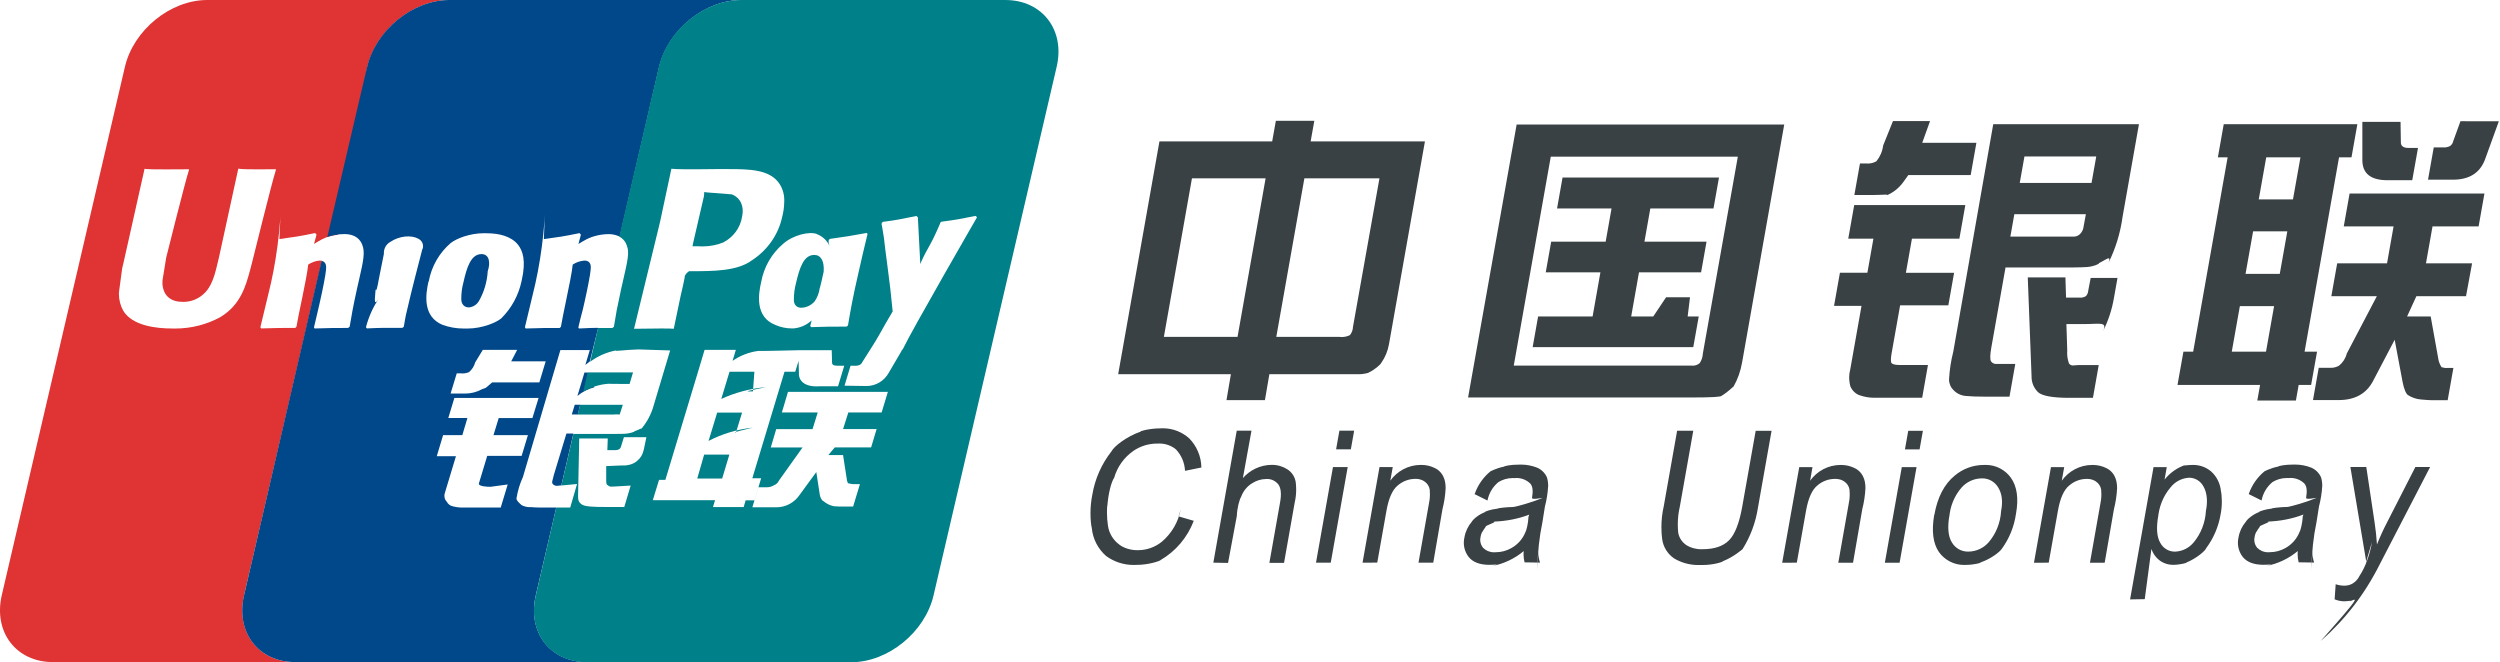 <?xml version="1.0" encoding="UTF-8"?>
<svg width="151px" height="40px" viewBox="0 0 151 40" version="1.1" xmlns="http://www.w3.org/2000/svg" xmlns:xlink="http://www.w3.org/1999/xlink">
    <title>中国银联</title>
    <g id="案例---优化" stroke="none" stroke-width="1" fill="none" fill-rule="evenodd">
        <g id="独角兽" transform="translate(-1220, -1636)" fill-rule="nonzero">
            <g id="更多logo" transform="translate(370, 1596)">
                <g id="中国银联" transform="translate(850, 40)">
                    <path d="M14.742,35.945 L19.444,15.753 C19.403,15.743 19.357,15.737 19.309,15.737 C19.309,15.737 19.308,15.737 19.308,15.737 C19.05,15.762 18.816,15.847 18.615,15.98 C18.591,16.331 18.362,17.462 18.255,17.982 C18.023,19.07 18.007,19.196 17.906,19.734 L17.836,19.806 C17.01,19.806 16.724,19.806 15.772,19.838 L15.727,19.761 C15.887,19.112 16.043,18.463 16.196,17.814 C16.668,15.965 16.96,13.833 17.002,11.64 L16.876,14.44 C17.804,14.312 18.028,14.285 19.034,14.077 L19.119,14.173 L18.967,14.733 C19.138,14.632 19.298,14.528 19.474,14.44 C19.746,14.306 20.062,14.214 20.396,14.182 L22.181,4.051 C22.715,1.816 24.934,0 27.161,0 L12.521,0 C10.289,0 8.059,1.816 7.542,4.051 L0.108,35.947 C-0.409,38.177 0.975,39.991 3.202,39.991 L17.834,39.991 C15.602,39.991 14.22,38.177 14.746,35.947 L14.742,35.945 Z M13.28,19.169 C12.496,19.594 11.563,19.844 10.572,19.844 C10.509,19.844 10.446,19.843 10.383,19.841 C9.52,19.841 7.991,19.703 7.437,18.756 C7.276,18.464 7.182,18.115 7.182,17.745 C7.182,17.72 7.182,17.695 7.183,17.669 L7.378,16.217 L7.482,15.771 L8.658,10.525 C8.658,10.525 8.719,10.237 8.733,10.189 C8.757,10.224 9.16,10.242 11.424,10.224 L11.408,10.29 C11.2,10.907 10.037,15.563 10.037,15.563 L9.813,16.953 L9.813,17.187 C9.885,17.873 10.315,18.233 11.04,18.233 C11.052,18.233 11.067,18.233 11.081,18.233 C11.515,18.233 11.912,18.079 12.222,17.822 C12.806,17.35 12.979,16.611 13.219,15.576 C13.219,15.576 14.329,10.464 14.393,10.186 C14.547,10.221 15.03,10.24 16.67,10.221 C16.658,10.249 16.651,10.281 16.65,10.315 C16.446,10.92 15.249,15.758 15.249,15.758 L15.115,16.278 C14.843,17.291 14.526,18.436 13.28,19.169 L13.28,19.169 Z" id="形状" fill="#E03333"></path>
                    <path d="M32.363,35.945 L33.598,30.656 L33.065,30.656 C32.63,30.656 32.31,30.656 32.092,30.63 C32.065,30.632 32.035,30.633 32.004,30.633 C31.825,30.633 31.657,30.59 31.51,30.512 C31.387,30.403 31.193,30.248 31.195,30.104 C31.271,29.632 31.402,29.208 31.585,28.812 L33.847,21.145 L35.623,21.145 L35.356,22.039 C35.356,22.039 35.471,21.948 35.623,21.834 L36.13,19.801 C35.813,19.801 35.492,19.815 34.967,19.841 L34.932,19.775 C35.012,19.42 35.103,19.065 35.199,18.708 L35.311,18.22 C35.484,17.459 35.655,16.574 35.674,16.307 C35.69,16.144 35.746,15.739 35.284,15.739 C35.027,15.764 34.793,15.849 34.592,15.981 C34.567,16.334 34.338,17.465 34.226,17.985 C33.996,19.073 33.983,19.198 33.879,19.737 L33.81,19.809 C32.983,19.809 32.7,19.809 31.748,19.841 L31.705,19.763 C31.863,19.114 32.019,18.465 32.172,17.816 C32.637,15.989 32.923,13.882 32.964,11.714 L32.847,14.443 C33.775,14.314 34.002,14.288 35.004,14.08 L35.085,14.176 L34.938,14.736 C35.103,14.633 35.272,14.535 35.445,14.443 C35.834,14.254 36.29,14.143 36.772,14.141 C36.742,14.141 36.757,14.141 36.771,14.141 C37.009,14.141 37.233,14.196 37.432,14.294 L39.808,4.051 C40.341,1.816 42.558,0 44.793,0 L27.15,0 C24.923,0 22.696,1.816 22.17,4.051 L19.77,14.314 C20.078,14.204 20.434,14.139 20.804,14.138 C21.194,14.138 21.674,14.261 21.874,14.77 C22.066,15.224 21.941,15.784 21.69,16.885 L21.562,17.445 C21.295,18.67 21.263,18.896 21.119,19.736 L21.023,19.808 C20.223,19.808 19.94,19.808 19.002,19.84 L18.964,19.774 C19.047,19.419 19.135,19.064 19.215,18.707 L19.327,18.216 C19.5,17.456 19.674,16.57 19.69,16.304 C19.703,16.157 19.748,15.826 19.423,15.752 L14.742,35.947 C14.219,38.177 15.593,39.99 17.833,39.99 L35.455,39.99 C33.225,39.99 31.838,38.176 32.364,35.944 L32.363,35.945 Z M32.958,21.829 L32.577,23.095 L29.728,23.095 L29.419,23.362 C29.286,23.49 29.24,23.437 29.067,23.53 C28.789,23.68 28.46,23.769 28.11,23.77 L27.216,23.77 L27.587,22.551 L27.853,22.551 C27.881,22.554 27.912,22.556 27.945,22.556 C28.08,22.556 28.209,22.528 28.327,22.477 C28.505,22.327 28.641,22.121 28.703,21.885 L29.163,21.13 L31.238,21.13 L30.876,21.826 L32.961,21.826 L32.958,21.829 Z M25.49,15.121 C25.41,15.419 25.154,16.417 25.077,16.721 C24.989,17.084 24.896,17.441 24.81,17.788 C24.632,18.55 24.56,18.833 24.514,19.039 C24.468,19.244 24.463,19.337 24.389,19.735 L24.346,19.77 L24.301,19.802 L23.204,19.802 C22.908,19.802 22.607,19.817 22.159,19.836 L22.132,19.802 L22.103,19.764 C22.274,19.116 22.535,18.548 22.876,18.039 C22.538,18.557 22.658,18.025 22.686,17.469 C22.719,17.686 22.81,17.281 22.868,16.929 C22.927,16.577 23.135,15.633 23.188,15.329 C23.187,15.312 23.186,15.293 23.186,15.274 C23.186,14.983 23.349,14.73 23.59,14.603 C24.098,14.254 24.845,14.174 25.274,14.425 C25.44,14.507 25.552,14.676 25.552,14.87 C25.552,14.963 25.526,15.051 25.481,15.126 L25.49,15.121 Z M25.893,17.009 C26.064,16.071 26.542,15.267 27.217,14.684 C27.571,14.404 28.371,14.086 29.245,14.086 C29.29,14.086 29.335,14.087 29.38,14.089 C30.142,14.089 30.878,14.262 31.299,14.795 C31.566,15.147 31.79,15.724 31.507,16.959 C31.319,17.852 30.886,18.624 30.282,19.224 C30.013,19.46 29.16,19.845 28.218,19.845 C28.166,19.845 28.114,19.844 28.062,19.842 C28.048,19.843 28.023,19.843 27.999,19.843 C27.558,19.843 27.135,19.766 26.742,19.626 C25.506,19.127 25.709,17.764 25.88,17.009 L25.893,17.009 Z M30.243,30.657 L27.899,30.657 C27.699,30.654 27.507,30.625 27.324,30.574 C27.193,30.55 27.052,30.439 26.976,30.29 C26.899,30.222 26.841,30.091 26.841,29.946 C26.841,29.888 26.851,29.833 26.868,29.78 L27.539,27.555 L26.381,27.555 L26.763,26.282 L27.925,26.282 L28.232,25.248 L27.077,25.248 L27.445,24.034 L32.531,24.034 L32.158,25.25 L30.123,25.25 L29.806,26.282 L31.886,26.282 L31.507,27.536 L29.427,27.536 L28.928,29.192 C28.867,29.379 29.422,29.403 29.622,29.403 L30.665,29.262 L30.246,30.648 L30.243,30.657 Z" id="形状" fill="#004889"></path>
                    <path d="M35.3,22.503 L34.876,23.914 C35.165,23.67 35.514,23.488 35.897,23.392 L35.489,22.501 L35.294,22.501 L35.3,22.503 Z M28.328,18.567 C28.594,18.541 28.818,18.384 28.938,18.163 C29.228,17.654 29.421,17.032 29.461,16.368 C29.619,15.929 29.587,15.347 29.086,15.347 C28.451,15.347 28.197,16.129 27.989,17.065 C27.909,17.357 27.862,17.693 27.861,18.039 C27.861,18.567 28.261,18.567 28.328,18.567 L28.328,18.567 Z M33.433,28.768 C33.358,29.035 33.324,29.147 33.372,29.214 C33.431,29.293 33.524,29.345 33.63,29.345 C33.633,29.345 33.636,29.345 33.639,29.345 L33.905,29.318 L34.633,26.184 L34.212,26.184 L33.428,28.766 L33.433,28.768 Z M34.716,24.445 L34.537,25.034 L34.905,25.034 L35.041,24.445 L34.716,24.445 Z" id="形状" fill="#004889"></path>
                    <path d="M48.398,18.588 C48.723,18.578 49.011,18.429 49.207,18.199 C49.362,17.975 49.475,17.693 49.514,17.388 C49.502,17.473 49.572,17.206 49.636,16.921 C49.678,16.731 49.716,16.566 49.75,16.409 C49.796,15.771 49.582,15.398 49.18,15.398 C48.542,15.398 48.294,16.177 48.081,17.091 C47.999,17.395 47.95,17.744 47.949,18.103 C47.95,18.588 48.345,18.588 48.398,18.588 L48.398,18.588 Z M37.431,25.026 L37.62,24.448 L35.033,24.448 L34.897,25.037 L37.05,25.037 C37.107,25.031 37.174,25.027 37.242,25.027 C37.309,25.027 37.376,25.031 37.442,25.038 L37.431,25.026 Z" id="形状" fill="#008089"></path>
                    <path d="M60.728,0.001 L44.773,0.001 C42.538,0.001 40.311,1.817 39.789,4.052 L37.404,14.292 C37.633,14.411 37.802,14.617 37.869,14.866 C38.025,15.228 37.9,15.788 37.647,16.889 L37.519,17.449 C37.252,18.674 37.215,18.9 37.079,19.74 L36.98,19.812 L36.121,19.812 L35.646,21.85 C36.098,21.512 36.641,21.268 37.231,21.161 C36.996,21.248 37.767,21.124 38.564,21.105 L40.476,21.167 L39.5,24.429 C39.339,25.037 39.046,25.563 38.653,25.997 C38.866,25.763 38.63,25.95 38.35,26.04 C38.294,26.101 38.008,26.188 37.704,26.202 C37.676,26.2 37.385,26.208 36.98,26.211 L34.633,26.211 L33.905,29.324 L34.854,29.233 L34.441,30.657 L33.598,30.657 L32.363,35.957 C31.829,38.186 33.222,40 35.454,40 L51.403,40 C53.638,40 55.868,38.186 56.388,35.957 L63.818,4.053 C64.352,1.818 62.954,0.001 60.725,0.001 L60.728,0.001 Z M49.329,14.137 C49.678,14.267 49.953,14.525 50.103,14.853 C50.03,14.641 50.049,14.566 50.06,14.489 L50.132,14.428 C51.094,14.292 51.361,14.254 52.364,14.068 L52.396,14.15 C52.212,14.908 52.031,15.665 51.863,16.425 C51.492,18.026 51.359,18.826 51.217,19.66 L51.129,19.727 C50.164,19.727 49.883,19.727 48.995,19.759 L48.937,19.687 C48.966,19.575 48.995,19.46 49.025,19.351 C48.719,19.636 48.313,19.819 47.866,19.841 C47.921,19.836 47.878,19.837 47.835,19.837 C47.477,19.837 47.137,19.761 46.83,19.625 C45.6,19.146 45.8,17.785 45.974,17.041 C46.141,16.111 46.617,15.313 47.288,14.738 C47.902,14.182 48.907,13.966 49.337,14.134 L49.329,14.137 Z M38.303,19.828 L39.861,13.427 L40.477,10.544 L40.551,10.192 C40.837,10.227 41.533,10.235 43.266,10.213 L43.933,10.213 C45.291,10.213 46.462,10.235 47.054,11.062 C47.252,11.348 47.37,11.702 47.37,12.085 C47.37,12.114 47.369,12.143 47.368,12.173 C47.365,12.49 47.323,12.801 47.245,13.097 C47.017,14.177 46.341,15.125 45.416,15.722 C44.541,16.38 43.061,16.38 41.757,16.38 L41.621,16.38 C41.501,16.457 41.407,16.565 41.351,16.693 C41.413,16.604 41.112,17.863 41.112,17.863 C41.112,17.863 40.757,19.572 40.695,19.858 C40.429,19.834 39.815,19.834 38.295,19.858 L38.303,19.828 Z M38.871,27.189 C38.823,27.453 38.683,27.677 38.487,27.834 C38.326,27.986 38.02,28.115 37.684,28.115 C37.653,28.115 37.623,28.114 37.592,28.112 L36.615,28.152 L36.615,29.04 C36.615,29.293 36.668,29.267 36.708,29.307 C36.755,29.352 36.815,29.384 36.883,29.394 L37.151,29.384 L38.093,29.328 L37.706,30.622 L36.623,30.622 C35.865,30.622 35.305,30.606 35.119,30.456 C34.932,30.307 34.913,30.189 34.916,29.949 L34.985,26.482 L36.708,26.482 L36.684,27.189 L37.101,27.189 C37.116,27.191 37.135,27.191 37.153,27.191 C37.241,27.191 37.325,27.172 37.4,27.137 C37.464,27.083 37.511,27.005 37.526,26.915 L37.685,26.405 L39.042,26.405 L38.88,27.189 L38.871,27.189 Z M44.915,30.627 L43.064,30.627 L43.189,30.214 L39.428,30.214 L39.807,28.984 L40.188,28.984 L42.162,22.45 L42.557,21.13 L44.445,21.13 L44.248,21.796 C44.701,21.478 45.248,21.261 45.839,21.191 C45.619,21.218 47.566,21.167 48.219,21.154 L50.236,21.154 L50.257,21.906 C50.257,22.031 50.353,22.09 50.585,22.09 L50.993,22.09 L50.617,23.33 L49.531,23.33 C48.59,23.4 48.233,22.994 48.254,22.53 L48.235,21.794 L48.033,22.453 L47.384,22.453 L45.44,28.889 L45.973,28.889 L45.571,30.222 L45.037,30.222 L44.915,30.635 L44.915,30.627 Z M53.26,24.912 L51.239,24.912 L50.921,25.917 L52.948,25.917 L52.615,27.024 L50.42,27.024 L50.031,27.488 L50.921,27.488 L51.137,28.88 C51.142,28.992 51.17,29.096 51.218,29.188 C51.324,29.214 51.461,29.243 51.605,29.243 C51.629,29.243 51.653,29.242 51.677,29.24 L51.94,29.24 L51.529,30.595 L50.844,30.595 C50.737,30.595 50.577,30.595 50.366,30.577 C50.128,30.529 49.919,30.424 49.748,30.276 C49.681,30.274 49.543,30.087 49.513,29.866 L49.305,28.512 L48.307,29.878 C48,30.34 47.481,30.641 46.892,30.641 C46.874,30.641 46.856,30.641 46.838,30.64 L45.443,30.64 L45.806,29.432 L46.339,29.432 C46.49,29.427 46.629,29.382 46.748,29.308 C46.877,29.264 46.993,29.154 47.057,29.014 L48.475,27.026 L46.555,27.026 L46.883,25.92 L49.078,25.92 L49.39,24.914 L47.224,24.914 L47.595,23.669 L53.628,23.669 L53.25,24.917 L53.26,24.912 Z M54.532,21.084 L54.447,21.18 L54.463,21.18 L53.682,22.514 C53.417,22.995 52.914,23.316 52.335,23.316 C52.306,23.316 52.277,23.315 52.248,23.314 L51.009,23.295 L51.372,22.092 L51.612,22.092 C51.627,22.094 51.646,22.094 51.664,22.094 C51.751,22.094 51.834,22.078 51.91,22.048 C51.988,22.012 52.052,21.946 52.087,21.865 L52.5,21.212 C53.116,20.273 53.274,19.879 53.917,18.812 C53.805,17.617 53.749,17.23 53.65,16.446 C53.597,15.98 53.522,15.499 53.466,15.027 C53.384,14.127 53.224,13.302 52.99,12.508 L53.255,13.571 L53.255,13.464 L53.333,13.398 C54.29,13.278 54.317,13.243 55.354,13.046 L55.44,13.131 L55.578,15.798 L55.578,15.95 C56.133,14.718 56.112,15.057 56.786,13.491 L56.786,13.504 C56.786,13.498 56.785,13.49 56.785,13.482 C56.785,13.474 56.786,13.466 56.786,13.458 L56.856,13.392 C57.765,13.272 57.947,13.238 58.933,13.04 L59.011,13.126 C59.011,13.126 55.066,19.956 54.533,21.084 L54.532,21.084 Z" id="形状" fill="#008089"></path>
                    <path d="M38.026,23.189 L38.236,22.493 L35.494,22.493 L35.228,23.661 C35.678,23.386 36.216,23.21 36.792,23.176 C36.639,23.189 38.026,23.189 38.026,23.189 L38.026,23.189 Z M43.715,14.625 C44.306,14.311 44.725,13.741 44.825,13.067 C44.958,12.488 44.736,11.947 44.2,11.739 L42.797,11.63 L42.531,11.603 L42.531,11.72 L42.515,11.867 L41.853,14.732 L41.827,14.876 L42.186,14.876 C42.258,14.881 42.342,14.884 42.426,14.884 C42.891,14.884 43.333,14.792 43.738,14.624 L43.715,14.625 Z M42.114,28.904 L43.619,28.904 L44.053,27.459 L42.53,27.459 L42.114,28.904 Z M44.064,22.45 L43.565,24.096 C44.367,23.723 45.297,23.468 46.277,23.382 C44.746,23.687 45.108,23.644 45.479,23.64 L45.565,22.453 L44.064,22.453 L44.064,22.45 Z M42.797,26.632 C43.585,26.219 44.504,25.933 45.477,25.827 C43.987,26.176 44.453,26.12 44.453,26.12 L44.821,24.923 L43.317,24.923 L42.797,26.632 Z" id="形状" fill="#008089"></path>
                    <path d="M70.028,8.541 L76.84,8.541 L77.062,7.296 L79.385,7.296 L79.163,8.541 L86.066,8.541 L83.895,20.788 C83.821,21.209 83.662,21.582 83.437,21.905 C83.388,22.014 83.053,22.324 82.65,22.512 C82.755,22.488 82.429,22.603 82.076,22.603 C82.054,22.603 82.031,22.603 82.008,22.602 L76.669,22.602 L76.402,24.168 L74.079,24.168 L74.346,22.602 L67.537,22.602 L70.031,8.536 L70.028,8.541 Z M70.295,20.348 L74.747,20.348 L76.443,10.771 L71.994,10.771 L70.298,20.348 L70.295,20.348 Z M77.07,20.348 L80.9,20.348 C80.941,20.354 80.989,20.357 81.038,20.357 C81.217,20.357 81.386,20.316 81.536,20.241 C81.643,20.109 81.714,19.934 81.72,19.742 L83.319,10.771 L78.785,10.771 L77.088,20.348 L77.07,20.348 Z M93.691,14.598 L96.982,14.598 L97.337,12.592 L94.046,12.592 L94.377,10.725 L103.826,10.725 L103.495,12.592 L99.679,12.592 L99.324,14.598 L103.074,14.598 L102.746,16.447 L98.996,16.447 L98.524,19.114 L99.857,19.114 L100.633,17.953 L102.076,17.953 L101.935,19.114 L102.604,19.114 L102.274,20.965 L92.573,20.965 L92.901,19.116 L96.193,19.116 L96.665,16.449 L93.363,16.449 L93.691,14.601 L93.691,14.598 Z M91.59,7.522 L107.768,7.522 L105.224,21.882 C105.13,22.428 104.952,22.917 104.701,23.359 C104.745,23.284 104.408,23.654 103.99,23.903 C103.972,23.972 103.386,24.007 102.234,24.007 L88.672,24.007 L91.606,7.517 L91.59,7.522 Z M91.429,22.082 L102.17,22.082 C102.193,22.085 102.22,22.087 102.247,22.087 C102.405,22.087 102.548,22.029 102.659,21.935 C102.772,21.772 102.843,21.571 102.852,21.354 L104.965,9.461 L93.667,9.461 L91.432,22.079 L91.429,22.082 Z M111.995,12.387 L118.706,12.387 L118.346,14.417 L115.481,14.417 L115.116,16.476 L118.028,16.476 L117.679,18.444 L114.767,18.444 L114.254,21.335 C114.196,21.663 114.196,21.869 114.254,21.935 C114.313,22.002 114.47,22.045 114.729,22.045 L116.449,22.045 L116.1,24.024 L113.166,24.024 C112.878,24.02 112.602,23.97 112.345,23.881 C112.107,23.811 111.882,23.61 111.768,23.349 C111.731,23.235 111.69,23.019 111.69,22.794 C111.69,22.627 111.713,22.466 111.755,22.312 L112.435,18.476 L110.776,18.476 L111.131,16.473 L112.79,16.473 L113.155,14.414 L111.635,14.414 L111.995,12.384 L111.995,12.387 Z M116.108,8.624 L119.375,8.624 L119.029,10.573 L115.265,10.573 L114.953,11.005 C114.686,11.373 114.323,11.657 113.901,11.822 C114.177,11.707 113.785,11.776 113.209,11.776 L112.003,11.776 L112.342,9.872 L112.705,9.872 C112.738,9.876 112.777,9.878 112.817,9.878 C113.006,9.878 113.184,9.827 113.337,9.739 C113.55,9.477 113.698,9.147 113.743,8.785 L114.335,7.314 L116.575,7.314 L116.108,8.61 L116.108,8.624 Z M120.392,7.501 L129.193,7.501 L128.206,13.078 C128.066,14.097 127.775,15.02 127.356,15.867 C127.538,15.366 127.199,15.697 126.783,15.89 C126.797,15.95 126.443,16.099 126.055,16.129 C125.925,16.137 125.578,16.154 125.226,16.154 C125.167,16.154 125.107,16.154 125.048,16.153 L121.134,16.153 L120.277,20.986 C120.197,21.434 120.192,21.711 120.256,21.821 C120.322,21.919 120.434,21.983 120.56,21.983 C120.574,21.983 120.588,21.983 120.602,21.981 L121.723,21.981 L121.373,23.96 L120.005,23.96 C119.432,23.96 119.003,23.944 118.723,23.915 C118.426,23.889 118.165,23.752 117.978,23.548 C117.833,23.415 117.722,23.18 117.722,22.918 C117.722,22.917 117.722,22.916 117.722,22.914 C117.755,22.327 117.842,21.777 117.977,21.246 L120.392,7.499 L120.392,7.501 Z M125.992,12.939 L121.666,12.939 L121.426,14.291 L125.227,14.291 C125.236,14.292 125.246,14.292 125.257,14.292 C125.41,14.292 125.548,14.227 125.646,14.123 C125.759,14.005 125.834,13.85 125.85,13.678 L125.985,12.944 L125.992,12.939 Z M122.01,11.051 L126.328,11.051 L126.614,9.45 L122.277,9.45 L121.992,11.051 L122.01,11.051 Z M127.897,16.788 L127.686,17.975 C127.559,18.719 127.335,19.385 127.025,20.001 C127.297,19.412 126.822,19.572 125.99,19.572 L124.811,19.572 L124.862,21.172 C124.858,21.214 124.856,21.263 124.856,21.313 C124.856,21.54 124.896,21.757 124.97,21.959 C125.012,22.013 125.084,22.061 125.167,22.075 L125.55,22.05 L126.763,22.05 L126.414,24.029 L124.989,24.029 C123.979,24.029 123.349,23.915 123.098,23.688 C122.856,23.452 122.706,23.124 122.706,22.76 C122.706,22.749 122.706,22.739 122.706,22.729 L122.477,16.753 L124.752,16.753 L124.789,17.975 L125.605,17.975 C125.625,17.977 125.648,17.978 125.671,17.978 C125.791,17.978 125.904,17.942 125.997,17.88 C126.075,17.789 126.127,17.669 126.133,17.538 L126.277,16.788 L127.897,16.788 Z M141.278,9.504 L139.197,21.239 L139.95,21.239 L139.592,23.25 L138.84,23.25 L138.672,24.194 L136.341,24.194 L136.509,23.25 L131.521,23.25 L131.879,21.239 L132.468,21.239 L134.549,9.504 L133.959,9.504 L134.314,7.501 L142.385,7.501 L142.03,9.504 L141.278,9.504 Z M136.88,9.504 L136.429,12.043 L138.496,12.043 L138.947,9.504 L136.88,9.504 Z M134.799,21.239 L136.867,21.239 L137.355,18.489 L135.288,18.489 L134.799,21.239 Z M135.631,16.54 L137.698,16.54 L138.154,13.974 L136.087,13.974 L135.631,16.54 Z M142.681,7.362 L144.993,7.362 L145.012,8.602 C145.012,8.827 145.172,8.936 145.484,8.936 L146.047,8.936 L145.7,10.885 L144.204,10.885 C143.194,10.885 142.688,10.481 142.686,9.672 L142.686,7.359 L142.681,7.362 Z M143.563,17.892 L140.813,17.892 L141.166,15.905 L144.177,15.905 L144.572,13.675 L141.563,13.675 L141.915,11.688 L150.06,11.688 L149.708,13.675 L146.924,13.675 L146.529,15.905 L149.314,15.905 L148.948,17.889 L145.95,17.889 L145.387,19.116 L146.814,19.116 L147.257,21.581 C147.282,21.805 147.357,22.007 147.472,22.182 C147.502,22.175 147.62,22.228 147.749,22.228 C147.772,22.228 147.795,22.226 147.817,22.223 L148.185,22.223 L147.839,24.173 L146.897,24.173 C146.75,24.173 146.532,24.157 146.241,24.13 C145.944,24.108 145.673,24.013 145.441,23.863 C145.334,23.797 145.198,23.512 145.115,23.061 L144.638,20.522 L143.326,23.024 C142.924,23.785 142.23,24.165 141.245,24.165 L139.704,24.165 L140.051,22.216 L140.76,22.216 C140.771,22.216 140.783,22.216 140.796,22.216 C140.974,22.216 141.14,22.167 141.282,22.082 C141.507,21.9 141.674,21.645 141.746,21.353 L143.568,17.879 L143.563,17.892 Z M150.93,7.325 L150.1,9.618 C149.796,10.442 149.148,10.853 148.156,10.853 L146.652,10.853 L146.998,8.904 L147.569,8.904 C147.585,8.905 147.604,8.906 147.622,8.906 C147.747,8.906 147.864,8.877 147.969,8.827 C148.074,8.761 148.152,8.651 148.176,8.522 L148.612,7.322 L150.93,7.325 Z M71.189,31.19 L72.104,31.457 C71.715,32.475 71.007,33.299 70.104,33.824 C70.116,33.863 69.418,34.119 68.659,34.119 C68.648,34.119 68.638,34.119 68.627,34.119 C68.58,34.122 68.522,34.123 68.465,34.123 C67.844,34.123 67.271,33.922 66.807,33.58 C66.329,33.161 66.005,32.562 65.944,31.887 C65.902,31.744 65.865,31.376 65.865,30.998 C65.865,30.621 65.902,30.252 65.973,29.896 C66.135,28.911 66.546,28.009 67.138,27.255 C67.282,26.969 68.025,26.371 68.905,26.066 C68.798,26.05 69.434,25.872 70.112,25.872 C70.148,25.87 70.193,25.868 70.239,25.868 C70.853,25.868 71.412,26.101 71.834,26.482 C72.275,26.935 72.551,27.554 72.564,28.237 L71.576,28.438 C71.551,27.938 71.349,27.489 71.033,27.149 C70.794,26.941 70.428,26.789 70.027,26.789 C69.994,26.789 69.961,26.79 69.929,26.792 C69.919,26.792 69.903,26.792 69.887,26.792 C69.354,26.792 68.858,26.957 68.45,27.238 C67.896,27.627 67.481,28.199 67.293,28.866 C67.132,29.074 66.922,29.843 66.879,30.657 C66.897,30.251 66.861,30.602 66.861,30.962 C66.861,31.23 66.881,31.493 66.921,31.75 C66.982,32.214 67.246,32.636 67.625,32.908 C67.866,33.089 68.26,33.231 68.687,33.231 C68.699,33.231 68.71,33.231 68.722,33.231 C68.723,33.231 68.727,33.231 68.73,33.231 C69.279,33.231 69.782,33.039 70.178,32.718 C70.76,32.224 71.172,31.537 71.316,30.757 L71.189,31.19 Z M73.285,33.985 L74.699,26.013 L75.59,26.013 L75.07,28.878 C75.495,28.392 76.113,28.085 76.804,28.077 C76.798,28.077 76.814,28.077 76.829,28.077 C77.172,28.077 77.491,28.177 77.76,28.349 C78.024,28.517 78.213,28.798 78.262,29.124 C78.273,29.205 78.289,29.39 78.289,29.58 C78.289,29.848 78.258,30.109 78.199,30.36 L77.556,33.999 L76.67,33.999 L77.318,30.337 C77.405,29.848 77.372,29.492 77.22,29.27 C77.062,29.063 76.815,28.93 76.537,28.93 C76.51,28.93 76.483,28.932 76.456,28.934 C76.164,28.939 75.889,29.026 75.656,29.173 C75.344,29.352 75.093,29.65 74.964,30.007 C74.859,30.182 74.726,30.661 74.703,31.17 L74.174,34.001 L73.285,33.985 Z M80.7,27.139 L80.9,26.013 L81.791,26.013 L81.591,27.139 L80.7,27.139 Z M79.486,33.985 L80.511,28.211 L81.401,28.211 L80.377,33.985 L79.486,33.985 Z M82.298,33.985 L83.322,28.211 L84.122,28.211 L83.975,29.032 C84.39,28.454 85.06,28.081 85.817,28.08 C85.827,28.08 85.84,28.08 85.853,28.08 C86.145,28.08 86.421,28.149 86.666,28.272 C86.918,28.39 87.119,28.609 87.215,28.878 C87.261,28.968 87.317,29.211 87.317,29.468 C87.317,29.473 87.317,29.479 87.317,29.484 C87.294,29.931 87.229,30.351 87.125,30.756 L86.568,33.985 L85.677,33.985 L86.298,30.47 C86.342,30.283 86.367,30.067 86.367,29.846 C86.367,29.75 86.363,29.656 86.354,29.562 C86.321,29.364 86.201,29.187 86.034,29.077 C85.915,28.99 85.723,28.922 85.515,28.922 C85.502,28.922 85.49,28.923 85.478,28.923 C85.073,28.927 84.702,29.079 84.418,29.327 C84.103,29.587 83.879,30.086 83.746,30.827 L83.186,33.982 L82.298,33.985 Z M92.048,33.273 C91.505,33.731 90.836,34.057 90.1,34.194 C90.681,34.046 90.333,34.116 89.969,34.116 C89.968,34.116 89.966,34.116 89.965,34.116 C89.387,34.116 88.973,33.961 88.717,33.652 C88.529,33.415 88.414,33.112 88.414,32.781 C88.414,32.669 88.427,32.56 88.452,32.455 C88.513,32.102 88.668,31.784 88.888,31.523 C88.992,31.344 89.317,31.079 89.699,30.928 C89.647,30.911 90.036,30.765 90.455,30.721 C90.444,30.696 90.932,30.629 91.434,30.62 C91.681,30.572 92.455,30.371 93.177,30.072 C92.513,30.187 92.528,30.102 92.536,30.054 C92.606,29.654 92.574,29.374 92.432,29.211 C92.218,29.001 91.924,28.871 91.6,28.871 C91.557,28.871 91.514,28.873 91.473,28.878 C91.447,28.875 91.411,28.874 91.375,28.874 C91.054,28.874 90.754,28.965 90.5,29.122 C90.168,29.398 89.929,29.788 89.844,30.232 L89.067,29.846 C89.262,29.288 89.596,28.819 90.027,28.466 C89.947,28.512 90.368,28.272 90.842,28.185 C90.875,28.139 91.283,28.064 91.708,28.064 C91.723,28.064 91.737,28.064 91.752,28.064 C91.784,28.062 91.824,28.061 91.864,28.061 C92.207,28.061 92.534,28.126 92.835,28.244 C93.087,28.347 93.301,28.55 93.423,28.805 C93.451,28.863 93.51,29.087 93.51,29.324 C93.51,29.331 93.51,29.336 93.51,29.342 C93.484,29.784 93.417,30.198 93.312,30.597 L93.161,31.547 C92.979,32.407 92.868,33.399 92.857,34.414 C92.912,33.289 92.912,33.307 92.912,33.325 C92.912,33.554 92.95,33.775 93.018,33.981 L92.083,33.966 C92.044,33.817 92.022,33.645 92.022,33.467 C92.022,33.392 92.026,33.318 92.033,33.245 L92.048,33.273 Z M92.361,31.086 C91.716,31.332 90.971,31.484 90.194,31.506 C90.431,31.508 90.06,31.621 89.719,31.789 C89.824,31.745 89.652,31.906 89.546,32.107 C89.508,32.128 89.428,32.324 89.411,32.537 C89.412,32.487 89.405,32.546 89.405,32.607 C89.405,32.79 89.471,32.959 89.58,33.09 C89.748,33.256 89.98,33.359 90.236,33.359 C90.266,33.359 90.295,33.358 90.324,33.355 C90.324,33.356 90.328,33.356 90.333,33.356 C90.681,33.356 91.008,33.264 91.29,33.102 C91.671,32.89 91.972,32.551 92.135,32.142 C92.183,32.073 92.303,31.651 92.322,31.203 L92.364,31.096 L92.361,31.086 Z M106.043,26.019 L107.003,26.019 L106.187,30.625 C106.043,31.572 105.718,32.422 105.248,33.171 C105.266,33.154 104.732,33.632 104.086,33.887 C104.028,33.961 103.455,34.126 102.844,34.126 C102.805,34.126 102.766,34.126 102.727,34.124 C102.685,34.127 102.63,34.128 102.574,34.128 C102.043,34.128 101.545,33.983 101.119,33.73 C100.725,33.465 100.446,33.028 100.39,32.523 C100.369,32.384 100.349,32.112 100.349,31.835 C100.349,31.405 100.397,30.987 100.489,30.585 L101.298,26.016 L102.274,26.016 L101.458,30.617 C101.382,30.936 101.339,31.302 101.339,31.678 C101.339,31.842 101.347,32.005 101.363,32.165 C101.413,32.482 101.606,32.766 101.878,32.938 C102.088,33.073 102.407,33.174 102.748,33.174 C102.776,33.174 102.804,33.173 102.833,33.172 C103.541,33.172 104.073,32.994 104.429,32.638 C104.784,32.283 105.051,31.607 105.229,30.611 L106.045,26.01 L106.043,26.019 Z M107.643,33.991 L108.675,28.214 L109.475,28.214 L109.331,29.035 C109.746,28.456 110.416,28.084 111.173,28.083 C111.183,28.083 111.196,28.083 111.209,28.083 C111.501,28.083 111.777,28.152 112.022,28.274 C112.274,28.392 112.475,28.611 112.571,28.88 C112.617,28.971 112.673,29.214 112.673,29.47 C112.673,29.475 112.673,29.481 112.673,29.487 C112.65,29.933 112.584,30.353 112.481,30.758 L111.923,33.988 L111.033,33.988 L111.654,30.473 C111.698,30.285 111.723,30.07 111.723,29.849 C111.723,29.753 111.718,29.658 111.709,29.565 C111.677,29.367 111.558,29.19 111.39,29.08 C111.271,28.992 111.079,28.925 110.871,28.925 C110.858,28.925 110.846,28.925 110.833,28.925 C110.426,28.925 110.052,29.076 109.766,29.325 C109.445,29.589 109.222,30.088 109.088,30.83 L108.528,33.985 L107.643,33.991 Z M115.058,27.144 L115.258,26.019 L116.143,26.019 L115.943,27.144 L115.058,27.144 Z M113.844,33.991 L114.868,28.216 L115.759,28.216 L114.735,33.991 L113.844,33.991 Z M116.834,31.102 C117.022,30.035 117.433,29.243 118.066,28.726 C118.538,28.326 119.155,28.083 119.828,28.083 C119.829,28.083 119.83,28.083 119.832,28.083 C119.865,28.081 119.904,28.08 119.943,28.08 C120.568,28.08 121.121,28.387 121.46,28.859 C121.829,29.382 121.932,30.102 121.768,31.019 C121.653,31.824 121.351,32.542 120.908,33.15 C120.788,33.337 120.25,33.761 119.615,33.974 C119.702,33.988 119.24,34.118 118.748,34.119 C118.717,34.121 118.673,34.123 118.629,34.123 C118.004,34.123 117.451,33.816 117.112,33.345 C116.754,32.824 116.659,32.075 116.826,31.099 L116.834,31.102 Z M117.749,31.102 C117.617,31.844 117.666,32.397 117.895,32.764 C118.092,33.097 118.45,33.317 118.858,33.317 C118.875,33.317 118.892,33.317 118.908,33.316 C119.39,33.307 119.821,33.091 120.116,32.753 C120.546,32.249 120.826,31.591 120.866,30.868 C120.98,30.292 120.922,29.818 120.693,29.446 C120.497,29.113 120.14,28.893 119.732,28.893 C119.717,28.893 119.702,28.893 119.688,28.894 C119.207,28.901 118.775,29.115 118.478,29.45 C118.051,29.941 117.774,30.584 117.734,31.292 L117.749,31.102 Z M122.851,33.991 L123.878,28.214 L124.678,28.214 L124.531,29.035 C124.946,28.457 125.616,28.084 126.373,28.083 C126.383,28.083 126.396,28.083 126.409,28.083 C126.701,28.083 126.977,28.152 127.222,28.274 C127.474,28.392 127.675,28.611 127.771,28.88 C127.817,28.971 127.873,29.214 127.873,29.47 C127.873,29.475 127.873,29.481 127.873,29.487 C127.85,29.933 127.784,30.353 127.681,30.758 L127.123,33.988 L126.233,33.988 L126.854,30.473 C126.898,30.285 126.923,30.07 126.923,29.849 C126.923,29.753 126.918,29.658 126.909,29.564 C126.876,29.366 126.757,29.189 126.59,29.08 C126.471,28.992 126.279,28.925 126.071,28.925 C126.059,28.925 126.046,28.925 126.034,28.925 C125.628,28.929 125.258,29.081 124.974,29.33 C124.659,29.589 124.435,30.088 124.302,30.83 L123.742,33.985 L122.851,33.991 Z M128.657,36.204 L130.073,28.216 L130.873,28.216 L130.74,28.966 C131.073,28.547 131.521,28.233 132.036,28.069 C131.761,28.165 132.065,28.083 132.388,28.083 C132.399,28.083 132.411,28.083 132.422,28.083 C132.437,28.083 132.456,28.082 132.476,28.082 C132.882,28.082 133.254,28.227 133.543,28.467 C133.877,28.765 134.101,29.187 134.144,29.66 C134.173,29.76 134.199,30.023 134.199,30.292 C134.199,30.56 134.173,30.823 134.123,31.077 C133.995,31.829 133.692,32.518 133.258,33.104 C133.211,33.257 132.683,33.724 132.048,33.982 C132.163,33.973 131.729,34.113 131.261,34.117 C131.28,34.117 131.266,34.117 131.251,34.117 C130.984,34.117 130.734,34.04 130.524,33.908 C130.254,33.731 130.048,33.466 129.946,33.153 L129.543,36.189 L128.657,36.204 Z M130.361,31.137 C130.23,31.88 130.269,32.429 130.479,32.785 C130.649,33.105 130.979,33.319 131.36,33.319 C131.366,33.319 131.372,33.319 131.378,33.319 C131.836,33.3 132.24,33.082 132.507,32.749 C132.925,32.245 133.2,31.579 133.238,30.851 C133.351,30.321 133.311,29.771 133.1,29.403 C132.937,29.075 132.604,28.854 132.219,28.854 C132.217,28.854 132.214,28.854 132.212,28.854 C131.746,28.884 131.34,29.118 131.078,29.467 C130.663,29.96 130.383,30.627 130.341,31.359 L130.361,31.137 Z M138.803,33.27 C138.259,33.728 137.59,34.054 136.854,34.191 C137.436,34.044 137.088,34.113 136.723,34.113 C136.722,34.113 136.721,34.113 136.719,34.113 C136.141,34.113 135.727,33.958 135.471,33.649 C135.283,33.412 135.169,33.109 135.169,32.779 C135.169,32.666 135.182,32.557 135.207,32.453 C135.268,32.1 135.422,31.781 135.643,31.52 C135.747,31.342 136.072,31.077 136.454,30.925 C136.402,30.908 136.791,30.763 137.21,30.718 C137.199,30.694 137.687,30.626 138.189,30.617 C138.436,30.569 139.209,30.368 139.931,30.069 C139.267,30.184 139.283,30.099 139.291,30.051 C139.36,29.651 139.329,29.371 139.187,29.208 C138.973,28.998 138.679,28.868 138.355,28.868 C138.312,28.868 138.269,28.871 138.227,28.875 C138.202,28.873 138.166,28.872 138.13,28.872 C137.809,28.872 137.509,28.962 137.255,29.119 C136.923,29.395 136.684,29.785 136.599,30.229 L135.822,29.843 C136.017,29.285 136.351,28.816 136.782,28.463 C136.702,28.509 137.123,28.269 137.597,28.182 C137.63,28.136 138.038,28.061 138.463,28.061 C138.477,28.061 138.492,28.061 138.507,28.061 C138.539,28.06 138.579,28.059 138.619,28.059 C138.961,28.059 139.289,28.123 139.589,28.241 C139.842,28.344 140.056,28.547 140.178,28.802 C140.206,28.86 140.265,29.084 140.265,29.321 C140.265,29.328 140.265,29.334 140.265,29.34 C140.239,29.781 140.171,30.195 140.066,30.594 L139.916,31.544 C139.733,32.404 139.623,33.396 139.612,34.411 C139.667,33.286 139.667,33.304 139.667,33.322 C139.667,33.551 139.704,33.772 139.773,33.978 L138.838,33.964 C138.799,33.814 138.776,33.642 138.776,33.465 C138.776,33.389 138.78,33.316 138.788,33.243 L138.803,33.27 Z M139.115,31.083 C138.471,31.329 137.726,31.481 136.948,31.504 C137.186,31.505 136.814,31.618 136.474,31.786 C136.579,31.742 136.406,31.903 136.3,32.104 C136.263,32.125 136.182,32.321 136.165,32.535 C136.166,32.484 136.159,32.543 136.159,32.604 C136.159,32.788 136.225,32.957 136.334,33.087 C136.502,33.253 136.734,33.357 136.99,33.357 C137.02,33.357 137.049,33.355 137.078,33.353 C137.078,33.353 137.082,33.353 137.087,33.353 C137.435,33.353 137.762,33.261 138.044,33.1 C138.425,32.887 138.726,32.548 138.889,32.139 C138.942,32.067 139.066,31.641 139.085,31.188 L139.126,31.088 L139.115,31.083 Z M141.011,36.207 L141.075,35.287 C141.233,35.342 141.415,35.374 141.605,35.375 C141.579,35.375 141.591,35.375 141.603,35.375 C141.77,35.375 141.929,35.335 142.068,35.263 C142.263,35.154 142.42,34.985 142.515,34.782 C142.83,34.318 143.133,33.559 143.267,32.742 C142.836,34.177 142.876,34.1 142.932,33.993 L141.963,28.208 L142.924,28.208 L143.425,31.553 C143.489,31.977 143.54,32.422 143.569,32.886 C143.747,32.437 143.947,31.998 144.169,31.571 L145.889,28.206 L146.78,28.206 L143.742,34.073 C142.827,35.902 141.62,37.451 140.164,38.722 C142.742,35.813 142.353,36.147 141.893,36.344 C142.127,36.234 141.864,36.319 141.581,36.319 C141.576,36.319 141.572,36.319 141.568,36.319 C141.36,36.314 141.164,36.267 140.986,36.186 L141.011,36.207 Z" id="形状" fill="#394144"></path>
                </g>
            </g>
        </g>
    </g>
</svg>